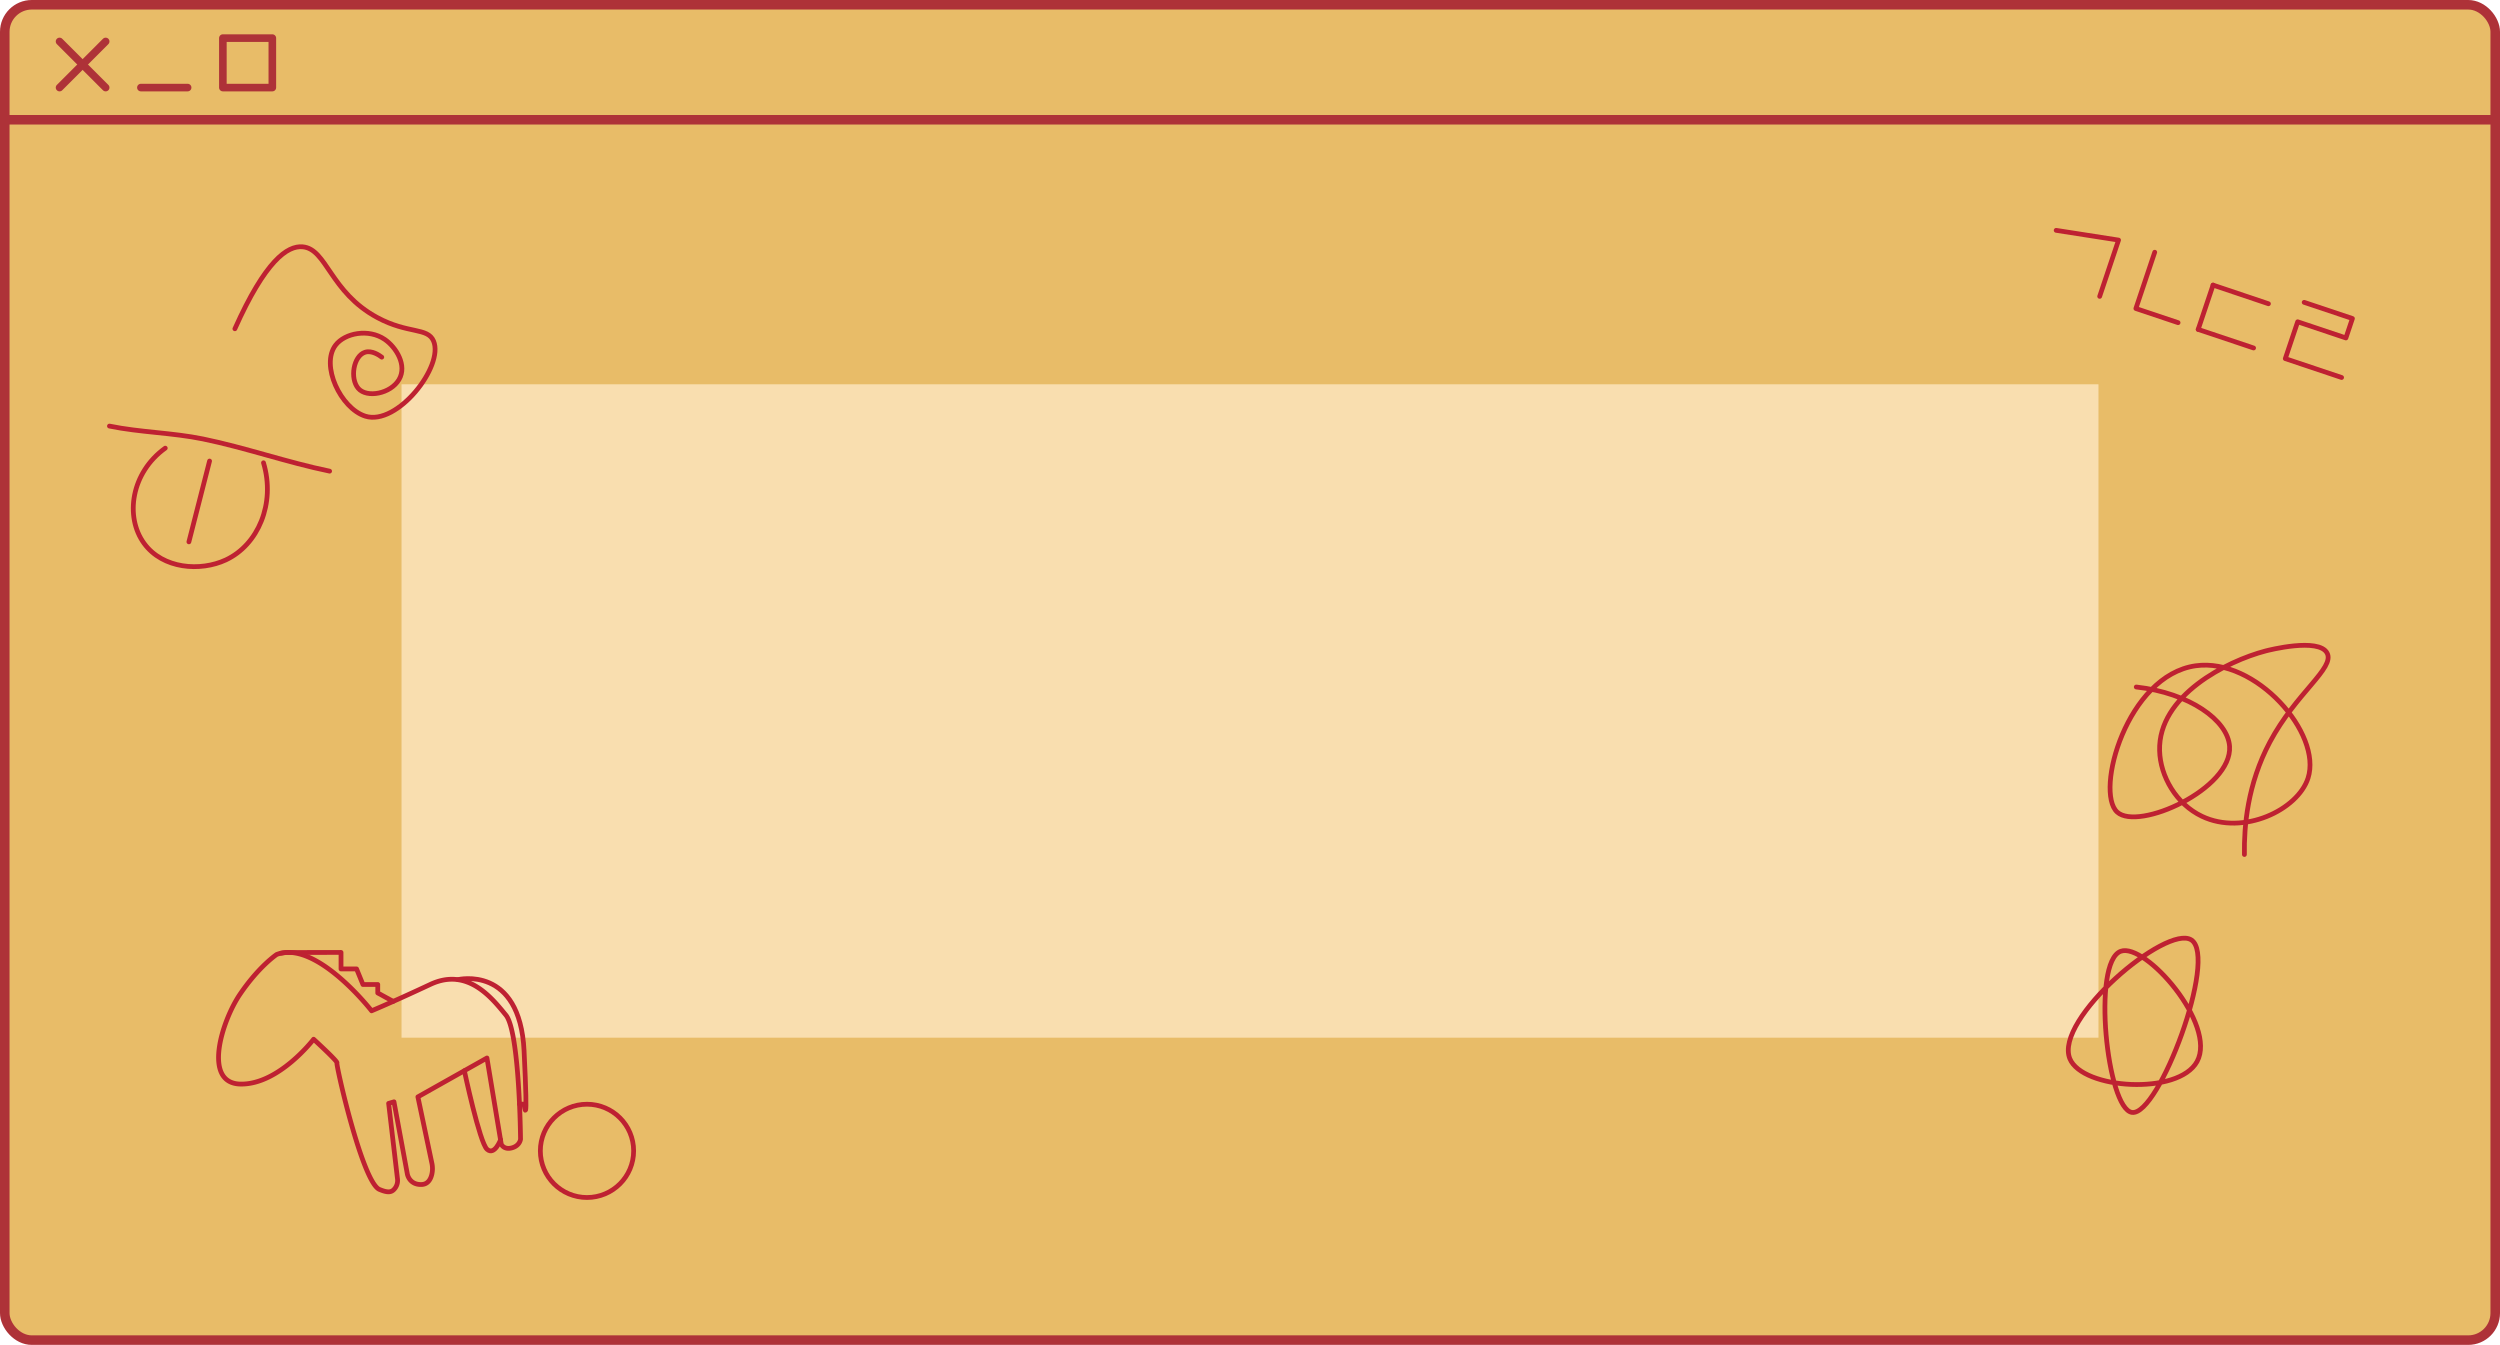 <svg xmlns="http://www.w3.org/2000/svg" viewBox="0 0 1572.05 845.7"><defs><style>.cls-1{fill:#e8bc68;}.cls-1,.cls-2,.cls-3{stroke:#ae3238;}.cls-1,.cls-6,.cls-7{stroke-miterlimit:10;}.cls-1,.cls-2{stroke-width:6px;}.cls-2,.cls-3,.cls-5,.cls-6,.cls-7{fill:none;}.cls-2,.cls-3,.cls-5,.cls-6{stroke-linecap:round;}.cls-2,.cls-3,.cls-5{stroke-linejoin:round;}.cls-3{stroke-width:4.78px;}.cls-4{fill:#f9deaf;}.cls-5,.cls-6,.cls-7{stroke:#be2132;stroke-width:3px;}.cls-7{stroke-linecap:square;}</style></defs><title>Asset 4</title><g id="Layer_2" data-name="Layer 2"><g id="Layer_2-2" data-name="Layer 2"><rect class="cls-1" x="3" y="3" width="1566.05" height="839.7" rx="17"/><line class="cls-2" x1="3" y1="75.3" x2="1569.05" y2="75.3"/><line class="cls-3" x1="37.45" y1="55.07" x2="66.44" y2="26.07"/><line class="cls-3" x1="37.45" y1="26.07" x2="66.44" y2="55.07"/><line class="cls-3" x1="117.98" y1="55.07" x2="88.6" y2="55.07"/><rect class="cls-3" x="140.14" y="23.96" width="31.11" height="31.11"/><rect class="cls-4" x="252.49" y="241.65" width="1067.07" height="410.86"/><path class="cls-5" d="M147.7,206.74c19.22-42.94,33-52.36,42.58-51.54,15.25,1.31,17.19,28.51,47.06,44.53,19.35,10.39,31.54,6,35.28,14.71,6.73,15.76-22.85,53.57-42.87,47.27-15.57-4.9-28.32-32.14-18.73-44.68,5.86-7.66,20.74-10.53,30.89-3.61,7.19,4.91,14.25,16.28,9,25.25s-20.28,11.8-25.64,5.55-3-20.3,4.2-22.69c4.34-1.45,9.11,1.93,10.59,3.06"/><path class="cls-6" d="M68.82,267.93c19.51,4,39.35,4.11,58.85,8.1,26.64,5.46,53,14.78,79.6,20.24"/><path class="cls-6" d="M165.69,291c7.71,25.73-3.42,51.6-23.66,61.08-16,7.47-39.68,5.75-51.43-10.4-12.28-16.86-8-44.59,13.32-59.88"/><path class="cls-6" d="M131.78,289.91l-13,50.82"/><path class="cls-7" d="M1378,591.07c-15.47-10.19-86.54,50-76.44,74.66,7.91,19.31,68.32,23.24,80,1.78,12.64-23.24-32.58-75-48-69.33-18.27,6.73-8.66,99.19,7.11,101.33C1357.57,701.8,1394.67,602,1378,591.07Z"/><path class="cls-5" d="M1343.33,432c33.5,3.74,57.58,20.94,58.67,37.33,1.77,26.7-57.35,53.48-70.67,41.33-14.18-12.93,6.14-85.92,49.34-92,37.82-5.32,79.76,42.56,70.66,70.67-6.44,19.92-40.6,36.37-66.66,24-16.27-7.72-26.25-25.19-26.67-41.33-.9-34.62,42.3-56.28,66.67-62.67,1.74-.46,33.43-8.54,38.66,1.33,5,9.43-19.51,25-36,56-14.13,26.57-16.27,53-16,70.67"/><path class="cls-5" d="M174,600.19s-11.06,7.32-23.08,25c-11.5,16.95-23.67,56.11.38,56.5s45.91-28.2,45.91-28.2,15.45,14.1,14.67,14.87,16,75,26.68,79.56c4.74,2,7.15,2,9,.22a8.09,8.09,0,0,0,2.38-6.89l-5.56-47.41,3.36-1,8.42,45.48s1.19,6.79,8.95,6.52c4.05-.14,5.74-3.44,6.44-6.43a16.31,16.31,0,0,0,0-7.09l-8.77-41.58,43.42-24.45,9,54.18s1.56,3.72,6.65,2.35,5.47-5.48,5.47-5.48-.58-67.48-9.19-78S294.12,608,270.65,619s-37,16.62-37,16.62S198.87,590.8,174,600.19Z"/><path class="cls-5" d="M314.78,716.68s-3.84,10.25-8.53,6S292,673.32,292,673.32"/><circle class="cls-5" cx="369.11" cy="723.69" r="29.33"/><path class="cls-6" d="M288,616s38.88-9.42,41.55,44.8,0,33.51,0,33.51h-2.83"/><path class="cls-5" d="M247.21,629.68l-9.67-5.28v-5.33h-9.32l-4-9.78h-9.78V598.9l-33.9.07a13.3,13.3,0,0,0-1.55.11l-2.32.32"/><polyline class="cls-5" points="1292.96 144.85 1332.19 150.97 1320.32 186.37"/><polyline class="cls-5" points="1354.94 158.6 1343.08 194 1369.62 202.9"/><path class="cls-5" d="M1391.61,179.28,1426.44,191Z"/><path class="cls-5" d="M1382.26,207.14l9.35-27.86Z"/><line class="cls-5" x1="1417.1" y1="218.82" x2="1382.26" y2="207.14"/><polyline class="cls-5" points="1448.91 190.12 1479.25 200.29 1475.15 212.51 1444.82 202.34 1437.04 225.51 1472.44 237.38"/></g></g></svg>